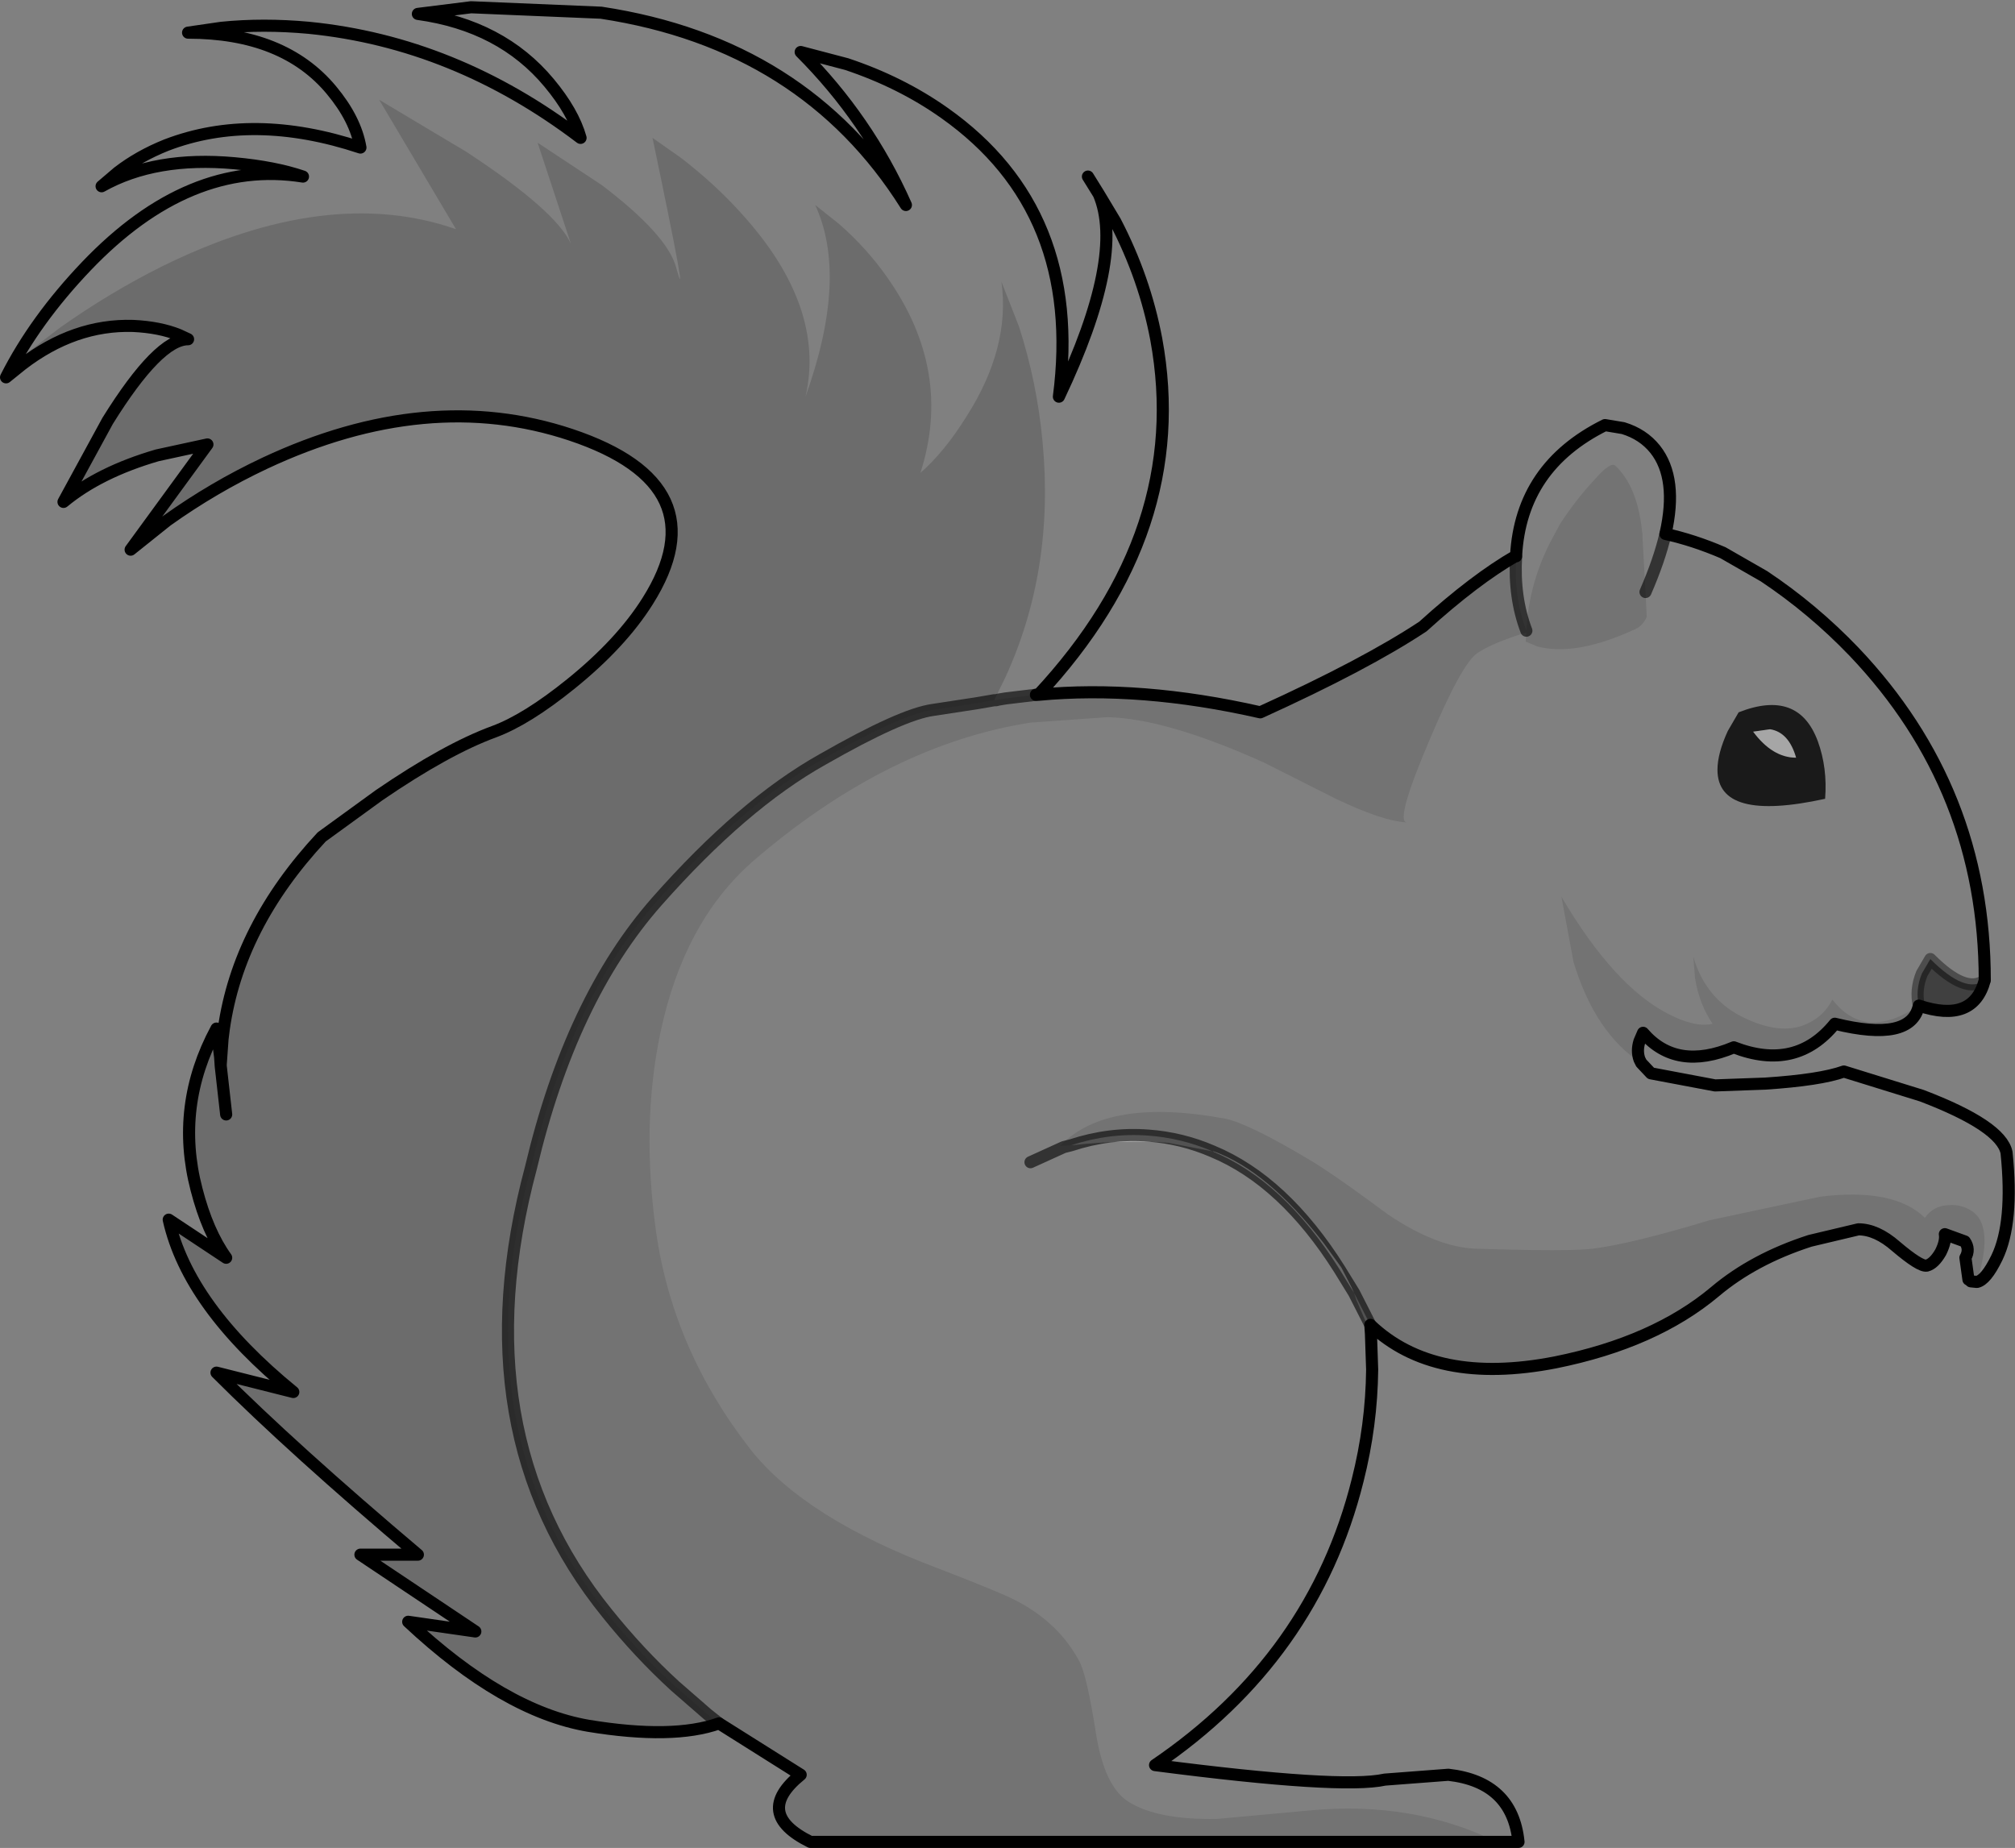 <?xml version="1.0" encoding="UTF-8" standalone="no"?>
<svg xmlns:xlink="http://www.w3.org/1999/xlink" height="152.8px" width="166.6px" xmlns="http://www.w3.org/2000/svg">
  <rect width="100%" height="100%" fill="#808080" stroke="none"/>
  <g transform="matrix(1.0, 0.0, 0.0, 1.0, 83.3, 76.4)">
    <path d="M34.35 -24.6 Q38.65 -28.5 42.05 -30.45 L42.05 -30.4 41.45 -30.05 Q38.55 -28.25 34.35 -24.6 M-65.05 11.6 L-64.9 9.5 -65.0 12.0 -65.05 11.6 M16.95 18.8 L17.05 18.8 Q21.5 20.4 26.15 26.4 L27.6 28.4 28.45 30.05 28.65 30.5 27.45 28.55 Q22.85 21.25 16.95 18.8" fill="#ffffff" fill-rule="evenodd" stroke="none"/>
    <path d="M52.55 9.0 L52.25 9.8 Q52.0 10.75 52.4 11.5 L52.25 11.2 Q52.0 10.5 52.25 9.7 L52.55 9.0 M80.15 29.6 L80.1 29.65 79.65 29.55 80.15 29.6 M30.0 33.15 L30.05 33.9 30.0 33.15 30.05 33.9 28.85 31.1 28.65 30.5 30.0 33.15 M-65.1 11.0 L-65.05 11.6 -65.05 11.75 -65.1 11.0 M-68.5 -48.7 L-70.05 -49.15 -71.85 -49.4 Q-76.9 -49.8 -81.5 -46.25 -77.15 -49.6 -72.3 -49.45 -70.1 -49.35 -68.5 -48.7 M16.95 18.8 L13.3 18.1 Q10.0 17.8 5.25 18.3 8.45 17.25 11.65 17.5 14.4 17.7 16.95 18.8" fill="#cccccc" fill-rule="evenodd" stroke="none"/>
    <path d="M7.55 -60.35 L8.9 -58.1 Q11.35 -53.4 12.3 -48.35 15.2 -32.55 2.55 -18.95 L2.35 -18.95 -0.15 -18.65 -0.75 -18.55 -0.95 -18.5 -1.1 -18.5 -0.15 -20.45 Q3.9 -29.3 2.9 -39.85 2.45 -44.75 0.95 -49.4 L-0.5 -53.1 Q0.25 -47.65 -3.4 -41.95 -5.2 -39.05 -7.2 -37.3 -4.5 -45.7 -9.9 -53.4 -11.6 -55.85 -13.95 -57.9 L-15.9 -59.45 Q-13.15 -53.5 -16.7 -43.6 -15.0 -51.05 -22.0 -58.75 -24.15 -61.15 -27.0 -63.35 L-29.35 -65.0 Q-26.2 -49.95 -27.4 -54.3 -28.15 -57.0 -33.55 -61.1 L-38.85 -64.6 -36.1 -56.25 Q-37.35 -59.0 -44.75 -63.85 L-51.95 -68.15 -45.6 -57.45 Q-56.2 -61.15 -69.95 -54.35 -74.25 -52.2 -78.35 -49.3 L-81.6 -46.8 -81.5 -46.25 -82.8 -45.2 Q-80.4 -49.95 -76.15 -54.4 -67.65 -63.3 -58.25 -61.8 -60.6 -62.6 -63.9 -62.9 -70.45 -63.5 -74.9 -61.0 L-73.55 -62.15 Q-71.8 -63.5 -69.55 -64.4 -62.4 -67.15 -53.5 -64.2 -53.9 -66.55 -55.9 -68.95 -59.85 -73.7 -67.75 -73.7 L-65.0 -74.1 Q-61.55 -74.45 -57.75 -74.1 -45.7 -72.9 -35.3 -65.0 -35.9 -67.15 -37.9 -69.55 -41.85 -74.3 -48.75 -75.25 L-44.35 -75.8 -33.6 -75.35 Q-16.8 -72.8 -8.4 -59.45 -11.55 -66.55 -17.1 -72.1 L-13.3 -71.1 Q-8.8 -69.6 -5.2 -67.05 6.25 -58.95 4.25 -43.6 9.75 -55.2 7.55 -60.35 M42.05 -30.45 Q42.45 -37.8 49.4 -41.25 L50.9 -41.0 Q52.55 -40.5 53.55 -39.25 55.45 -36.85 54.4 -32.25 56.7 -31.75 59.15 -30.7 L62.55 -28.75 Q66.6 -26.05 70.0 -22.5 80.8 -11.15 80.8 4.65 79.25 5.85 76.3 2.9 L75.6 4.1 Q75.05 5.45 75.35 6.75 70.9 9.75 68.2 6.25 67.4 7.85 65.6 8.45 63.7 9.05 61.1 7.85 57.75 6.35 56.7 2.7 L56.85 4.5 Q57.2 6.65 58.3 8.25 56.9 8.6 54.65 7.45 50.15 5.15 45.8 -2.25 L46.8 3.15 Q48.6 9.05 52.4 11.5 L53.2 12.35 58.5 13.35 62.65 13.2 Q67.2 12.9 69.15 12.2 L75.6 14.2 Q82.15 16.7 82.6 18.9 83.2 24.7 81.8 27.6 80.9 29.45 80.15 29.6 81.5 25.25 79.95 23.9 79.0 23.15 77.8 23.25 76.55 23.3 75.85 24.3 73.3 21.8 67.2 22.55 L58.05 24.5 Q51.6 26.45 48.4 26.85 46.5 27.1 38.65 26.85 35.45 26.7 31.5 24.05 L30.0 22.95 Q26.8 20.6 25.05 19.55 19.95 16.5 18.0 16.1 8.25 14.3 4.35 18.35 L5.25 18.3 4.65 18.45 1.9 19.7 4.65 18.45 5.25 18.3 Q10.0 17.8 13.3 18.1 L16.95 18.8 Q22.85 21.25 27.45 28.55 L28.65 30.5 28.85 31.1 30.05 33.9 30.15 36.85 Q30.1 41.45 28.95 46.0 25.3 60.65 12.2 69.55 27.6 71.55 31.2 70.75 L36.45 70.35 Q41.75 70.95 42.25 75.9 L40.45 75.9 Q33.5 72.5 25.0 73.3 L17.35 74.0 Q12.35 74.1 9.95 72.55 8.05 71.3 7.35 67.15 6.55 62.0 5.9 60.9 4.25 57.85 0.9 56.05 -0.25 55.4 -5.7 53.3 -16.75 49.15 -21.25 43.45 -27.65 35.25 -29.05 25.5 -30.3 16.6 -28.7 9.0 -26.8 -0.05 -21.2 -5.05 L-21.15 -5.1 Q-9.95 -14.8 1.9 -16.65 L8.25 -17.1 Q13.1 -17.0 21.2 -13.35 L27.05 -10.4 Q31.0 -8.5 33.0 -8.4 32.05 -8.5 34.8 -15.0 37.55 -21.55 38.85 -22.4 39.95 -23.15 42.4 -23.95 L42.9 -24.1 42.85 -23.35 43.8 -22.95 Q47.0 -22.1 51.95 -24.4 52.55 -24.7 52.85 -25.4 L52.75 -27.45 52.5 -31.95 52.5 -32.25 52.45 -32.55 52.45 -32.6 Q52.05 -36.2 50.25 -37.9 49.85 -38.25 48.5 -36.7 47.05 -35.15 45.7 -33.1 L45.0 -31.8 Q43.1 -28.2 42.9 -24.25 41.85 -27.0 42.05 -30.4 L42.05 -30.45 M54.4 -32.25 Q53.9 -30.1 52.75 -27.45 53.9 -30.1 54.4 -32.25 M59.55 -15.95 Q58.7 -14.1 58.7 -12.75 58.7 -8.4 67.6 -10.35 67.8 -12.9 67.0 -15.1 65.4 -19.45 60.45 -17.5 L59.55 -15.95" fill="#ffffff" fill-opacity="0.0" fill-rule="evenodd" stroke="none"/>
    <path d="M2.55 -18.95 Q11.0 -19.75 20.9 -17.5 29.6 -21.45 34.35 -24.6 38.55 -28.25 41.45 -30.05 L42.05 -30.4 Q41.85 -27.0 42.9 -24.25 43.1 -28.2 45.0 -31.8 L45.7 -33.1 Q47.05 -35.15 48.5 -36.7 49.85 -38.25 50.25 -37.9 52.05 -36.2 52.45 -32.6 L52.45 -32.55 52.5 -32.25 52.5 -31.95 52.75 -27.45 52.85 -25.4 Q52.55 -24.7 51.95 -24.4 47.0 -22.1 43.8 -22.95 L42.85 -23.35 42.9 -24.1 42.4 -23.95 Q39.95 -23.15 38.85 -22.4 37.55 -21.55 34.8 -15.0 32.05 -8.5 33.0 -8.4 31.0 -8.5 27.05 -10.4 L21.2 -13.35 Q13.1 -17.0 8.25 -17.1 L1.9 -16.65 Q-9.95 -14.8 -21.15 -5.1 L-21.2 -5.05 Q-26.8 -0.05 -28.7 9.0 -30.3 16.6 -29.05 25.5 -27.65 35.25 -21.25 43.45 -16.75 49.15 -5.7 53.3 -0.25 55.4 0.9 56.05 4.25 57.85 5.9 60.9 6.55 62.0 7.35 67.15 8.05 71.3 9.95 72.55 12.35 74.1 17.35 74.0 L25.0 73.3 Q33.5 72.5 40.45 75.9 L-16.3 75.9 Q-21.05 73.55 -17.1 70.35 L-23.85 66.1 -24.8 65.35 -27.5 63.0 Q-30.45 60.3 -33.1 57.0 -45.25 42.0 -39.4 20.15 -36.1 6.2 -29.0 -1.85 -21.9 -9.9 -15.3 -13.6 -8.75 -17.35 -6.15 -17.7 L-2.55 -18.25 -1.1 -18.5 -0.95 -18.5 -0.75 -18.55 -0.15 -18.65 2.35 -18.95 2.55 -18.95 M75.35 6.75 Q74.7 9.8 68.4 8.25 65.2 12.2 60.05 10.2 55.3 12.2 52.55 9.0 L52.25 9.7 Q52.0 10.5 52.25 11.2 L52.4 11.5 Q48.6 9.05 46.8 3.15 L45.8 -2.25 Q50.15 5.15 54.65 7.45 56.9 8.6 58.3 8.25 57.2 6.65 56.85 4.5 L56.7 2.7 Q57.75 6.35 61.1 7.85 63.7 9.05 65.6 8.45 67.4 7.85 68.2 6.25 70.9 9.75 75.35 6.75 M79.65 29.55 L79.55 29.45 79.45 29.4 79.2 27.6 Q79.6 26.9 79.15 26.25 L77.5 25.65 Q77.6 26.25 77.15 27.15 76.6 28.1 76.0 28.25 75.45 28.35 73.45 26.65 71.85 25.25 70.35 25.25 L66.35 26.2 Q61.7 27.7 58.5 30.4 53.5 34.6 45.3 36.25 35.3 38.2 30.0 33.15 L28.65 30.5 28.45 30.05 27.6 28.4 26.15 26.4 Q21.5 20.4 17.05 18.8 L16.95 18.8 Q14.4 17.7 11.65 17.5 8.45 17.25 5.25 18.3 L4.35 18.35 Q8.25 14.3 18.0 16.1 19.95 16.5 25.05 19.55 26.8 20.6 30.0 22.95 L31.5 24.05 Q35.45 26.7 38.65 26.85 46.5 27.1 48.4 26.85 51.6 26.45 58.05 24.5 L67.2 22.55 Q73.3 21.8 75.85 24.3 76.55 23.3 77.8 23.25 79.0 23.15 79.95 23.9 81.5 25.25 80.15 29.6 L79.65 29.55" fill="#000000" fill-opacity="0.102" fill-rule="evenodd" stroke="none"/>
    <path d="M-23.85 66.1 Q-27.65 67.45 -34.65 66.3 -41.65 65.1 -49.55 57.7 L-44.0 58.5 -53.5 52.15 -48.75 52.15 Q-59.05 43.45 -65.4 37.1 L-59.05 38.7 Q-67.75 31.6 -69.35 24.45 L-64.6 27.6 Q-66.15 25.45 -67.05 21.95 -68.85 15.05 -65.4 8.65 L-65.1 11.0 -65.05 11.75 -65.05 11.6 -65.0 12.0 -64.9 9.5 -64.8 8.7 Q-63.6 0.2 -56.7 -7.2 L-51.95 -10.65 Q-46.4 -14.45 -42.45 -15.9 -39.75 -16.9 -36.1 -19.85 -31.95 -23.2 -29.75 -26.7 -23.7 -36.3 -36.1 -40.45 -47.95 -44.4 -61.4 -38.1 -65.65 -36.1 -69.5 -33.35 L-72.5 -30.95 -66.15 -39.65 -70.3 -38.75 Q-75.1 -37.35 -78.05 -34.9 L-74.4 -41.6 Q-70.2 -48.35 -67.75 -48.35 L-68.5 -48.7 Q-70.1 -49.35 -72.3 -49.45 -77.15 -49.6 -81.5 -46.25 L-81.6 -46.8 -78.35 -49.3 Q-74.25 -52.2 -69.95 -54.35 -56.2 -61.15 -45.6 -57.45 L-51.95 -68.15 -44.75 -63.85 Q-37.35 -59.0 -36.1 -56.25 L-38.85 -64.6 -33.55 -61.1 Q-28.15 -57.0 -27.4 -54.3 -26.2 -49.95 -29.35 -65.0 L-27.0 -63.35 Q-24.15 -61.15 -22.0 -58.75 -15.0 -51.05 -16.7 -43.6 -13.15 -53.5 -15.9 -59.45 L-13.95 -57.9 Q-11.6 -55.85 -9.9 -53.4 -4.5 -45.7 -7.2 -37.3 -5.2 -39.05 -3.4 -41.95 0.25 -47.65 -0.5 -53.1 L0.95 -49.4 Q2.45 -44.75 2.9 -39.85 3.9 -29.3 -0.15 -20.45 L-1.1 -18.5 -2.55 -18.25 -6.15 -17.7 Q-8.75 -17.35 -15.3 -13.6 -21.9 -9.9 -29.0 -1.85 -36.1 6.2 -39.4 20.15 -45.25 42.0 -33.1 57.0 -30.45 60.3 -27.5 63.0 L-24.8 65.35 -23.85 66.1 M-64.6 15.75 L-65.05 11.75 -64.6 15.75" fill="#000000" fill-opacity="0.153" fill-rule="evenodd" stroke="none"/>
    <path d="M59.55 -15.95 L60.45 -17.5 Q65.4 -19.45 67.0 -15.1 67.8 -12.9 67.6 -10.35 58.7 -8.4 58.7 -12.75 58.7 -14.1 59.55 -15.95 M65.2 -13.75 Q64.6 -15.85 63.05 -16.1 L61.65 -15.9 Q63.25 -13.75 65.2 -13.75" fill="#000000" fill-opacity="0.8" fill-rule="evenodd" stroke="none"/>
    <path d="M80.8 4.65 Q79.85 8.25 75.35 6.75 75.05 5.45 75.6 4.1 L76.3 2.9 Q79.25 5.85 80.8 4.65" fill="#000000" fill-opacity="0.502" fill-rule="evenodd" stroke="none"/>
    <path d="M65.2 -13.75 Q63.25 -13.75 61.65 -15.9 L63.05 -16.1 Q64.6 -15.85 65.2 -13.75" fill="#ffffff" fill-opacity="0.302" fill-rule="evenodd" stroke="none"/>
    <path d="M7.55 -60.35 L8.9 -58.1 Q11.35 -53.4 12.3 -48.35 15.2 -32.55 2.55 -18.95 11.0 -19.75 20.9 -17.5 29.6 -21.45 34.35 -24.6 38.65 -28.5 42.05 -30.45 42.45 -37.8 49.4 -41.25 L50.9 -41.0 Q52.55 -40.5 53.55 -39.25 55.45 -36.85 54.4 -32.25 56.7 -31.75 59.15 -30.7 L62.55 -28.75 Q66.6 -26.05 70.0 -22.5 80.8 -11.15 80.8 4.65 79.85 8.25 75.35 6.75 74.7 9.8 68.4 8.25 65.2 12.2 60.05 10.2 55.3 12.2 52.55 9.0 L52.25 9.7 Q52.0 10.5 52.25 11.2 L52.4 11.5 53.2 12.35 58.5 13.35 62.65 13.2 Q67.2 12.9 69.15 12.2 L75.6 14.2 Q82.15 16.7 82.6 18.9 83.2 24.7 81.8 27.6 80.9 29.45 80.15 29.6 L79.65 29.55 79.55 29.45 79.45 29.4 79.2 27.6 Q79.6 26.9 79.15 26.25 L77.5 25.65 Q77.6 26.25 77.15 27.15 76.6 28.1 76.0 28.25 75.45 28.35 73.45 26.65 71.85 25.25 70.35 25.25 L66.35 26.2 Q61.7 27.7 58.5 30.4 53.5 34.6 45.3 36.25 35.3 38.2 30.0 33.15 L30.05 33.9 30.15 36.85 Q30.1 41.45 28.95 46.0 25.3 60.65 12.2 69.55 27.6 71.55 31.2 70.75 L36.45 70.35 Q41.75 70.95 42.25 75.9 L40.45 75.9 -16.3 75.9 Q-21.05 73.55 -17.1 70.35 L-23.85 66.1 Q-27.65 67.45 -34.65 66.3 -41.65 65.1 -49.55 57.7 L-44.0 58.5 -53.5 52.15 -48.75 52.15 Q-59.05 43.45 -65.4 37.1 L-59.05 38.7 Q-67.75 31.6 -69.35 24.45 L-64.6 27.6 Q-66.15 25.45 -67.05 21.95 -68.85 15.05 -65.4 8.65 L-65.1 11.0 -65.05 11.75 -65.05 11.6 -64.9 9.5 -64.8 8.7 Q-63.6 0.2 -56.7 -7.2 L-51.95 -10.65 Q-46.4 -14.45 -42.45 -15.9 -39.75 -16.9 -36.1 -19.85 -31.95 -23.2 -29.75 -26.7 -23.7 -36.3 -36.1 -40.45 -47.95 -44.4 -61.4 -38.1 -65.65 -36.1 -69.5 -33.35 L-72.5 -30.95 -66.15 -39.65 -70.3 -38.75 Q-75.1 -37.35 -78.05 -34.9 L-74.4 -41.6 Q-70.2 -48.35 -67.75 -48.35 L-68.5 -48.7 Q-70.1 -49.35 -72.3 -49.45 -77.15 -49.6 -81.5 -46.25 L-82.8 -45.2 Q-80.4 -49.95 -76.15 -54.4 -67.65 -63.3 -58.25 -61.8 -60.6 -62.6 -63.9 -62.9 -70.45 -63.5 -74.9 -61.0 L-73.55 -62.15 Q-71.8 -63.5 -69.55 -64.4 -62.4 -67.15 -53.5 -64.2 -53.9 -66.55 -55.9 -68.95 -59.85 -73.7 -67.75 -73.7 L-65.0 -74.1 Q-61.55 -74.45 -57.75 -74.1 -45.7 -72.9 -35.3 -65.0 -35.9 -67.15 -37.9 -69.55 -41.85 -74.3 -48.75 -75.25 L-44.35 -75.8 -33.6 -75.35 Q-16.8 -72.8 -8.4 -59.45 -11.55 -66.55 -17.1 -72.1 L-13.3 -71.1 Q-8.8 -69.6 -5.2 -67.05 6.25 -58.95 4.25 -43.6 9.75 -55.2 7.55 -60.35 L6.65 -61.8 M2.35 -18.95 L2.55 -18.95 M42.05 -30.45 L42.05 -30.4 M52.4 11.5 L53.2 12.35 M-65.05 11.75 L-64.6 15.75" fill="none" stroke="#000000" stroke-linecap="round" stroke-linejoin="round" stroke-width="1.0"/>
    <path d="M-1.1 -18.5 L-0.95 -18.5 -0.75 -18.55 -0.15 -18.65 2.35 -18.95 M42.9 -24.25 Q41.85 -27.0 42.05 -30.4 M52.75 -27.45 Q53.9 -30.1 54.4 -32.25 M5.25 18.3 L4.65 18.45 1.9 19.7 M16.95 18.8 Q22.85 21.25 27.45 28.55 L28.65 30.5 30.0 33.15 M5.25 18.3 Q8.45 17.25 11.65 17.5 14.4 17.7 16.95 18.8 M-1.1 -18.5 L-2.55 -18.25 -6.15 -17.7 Q-8.75 -17.35 -15.3 -13.6 -21.9 -9.9 -29.0 -1.85 -36.1 6.2 -39.4 20.15 -45.25 42.0 -33.1 57.0 -30.45 60.3 -27.5 63.0 L-24.8 65.35 -23.85 66.1" fill="none" stroke="#000000" stroke-linecap="round" stroke-linejoin="round" stroke-opacity="0.6" stroke-width="1.0"/>
    <path d="M75.35 6.75 Q75.05 5.45 75.6 4.1 L76.3 2.9 Q79.25 5.85 80.8 4.65" fill="none" stroke="#000000" stroke-linecap="round" stroke-linejoin="round" stroke-opacity="0.4" stroke-width="1.0"/>
  </g>
</svg>
